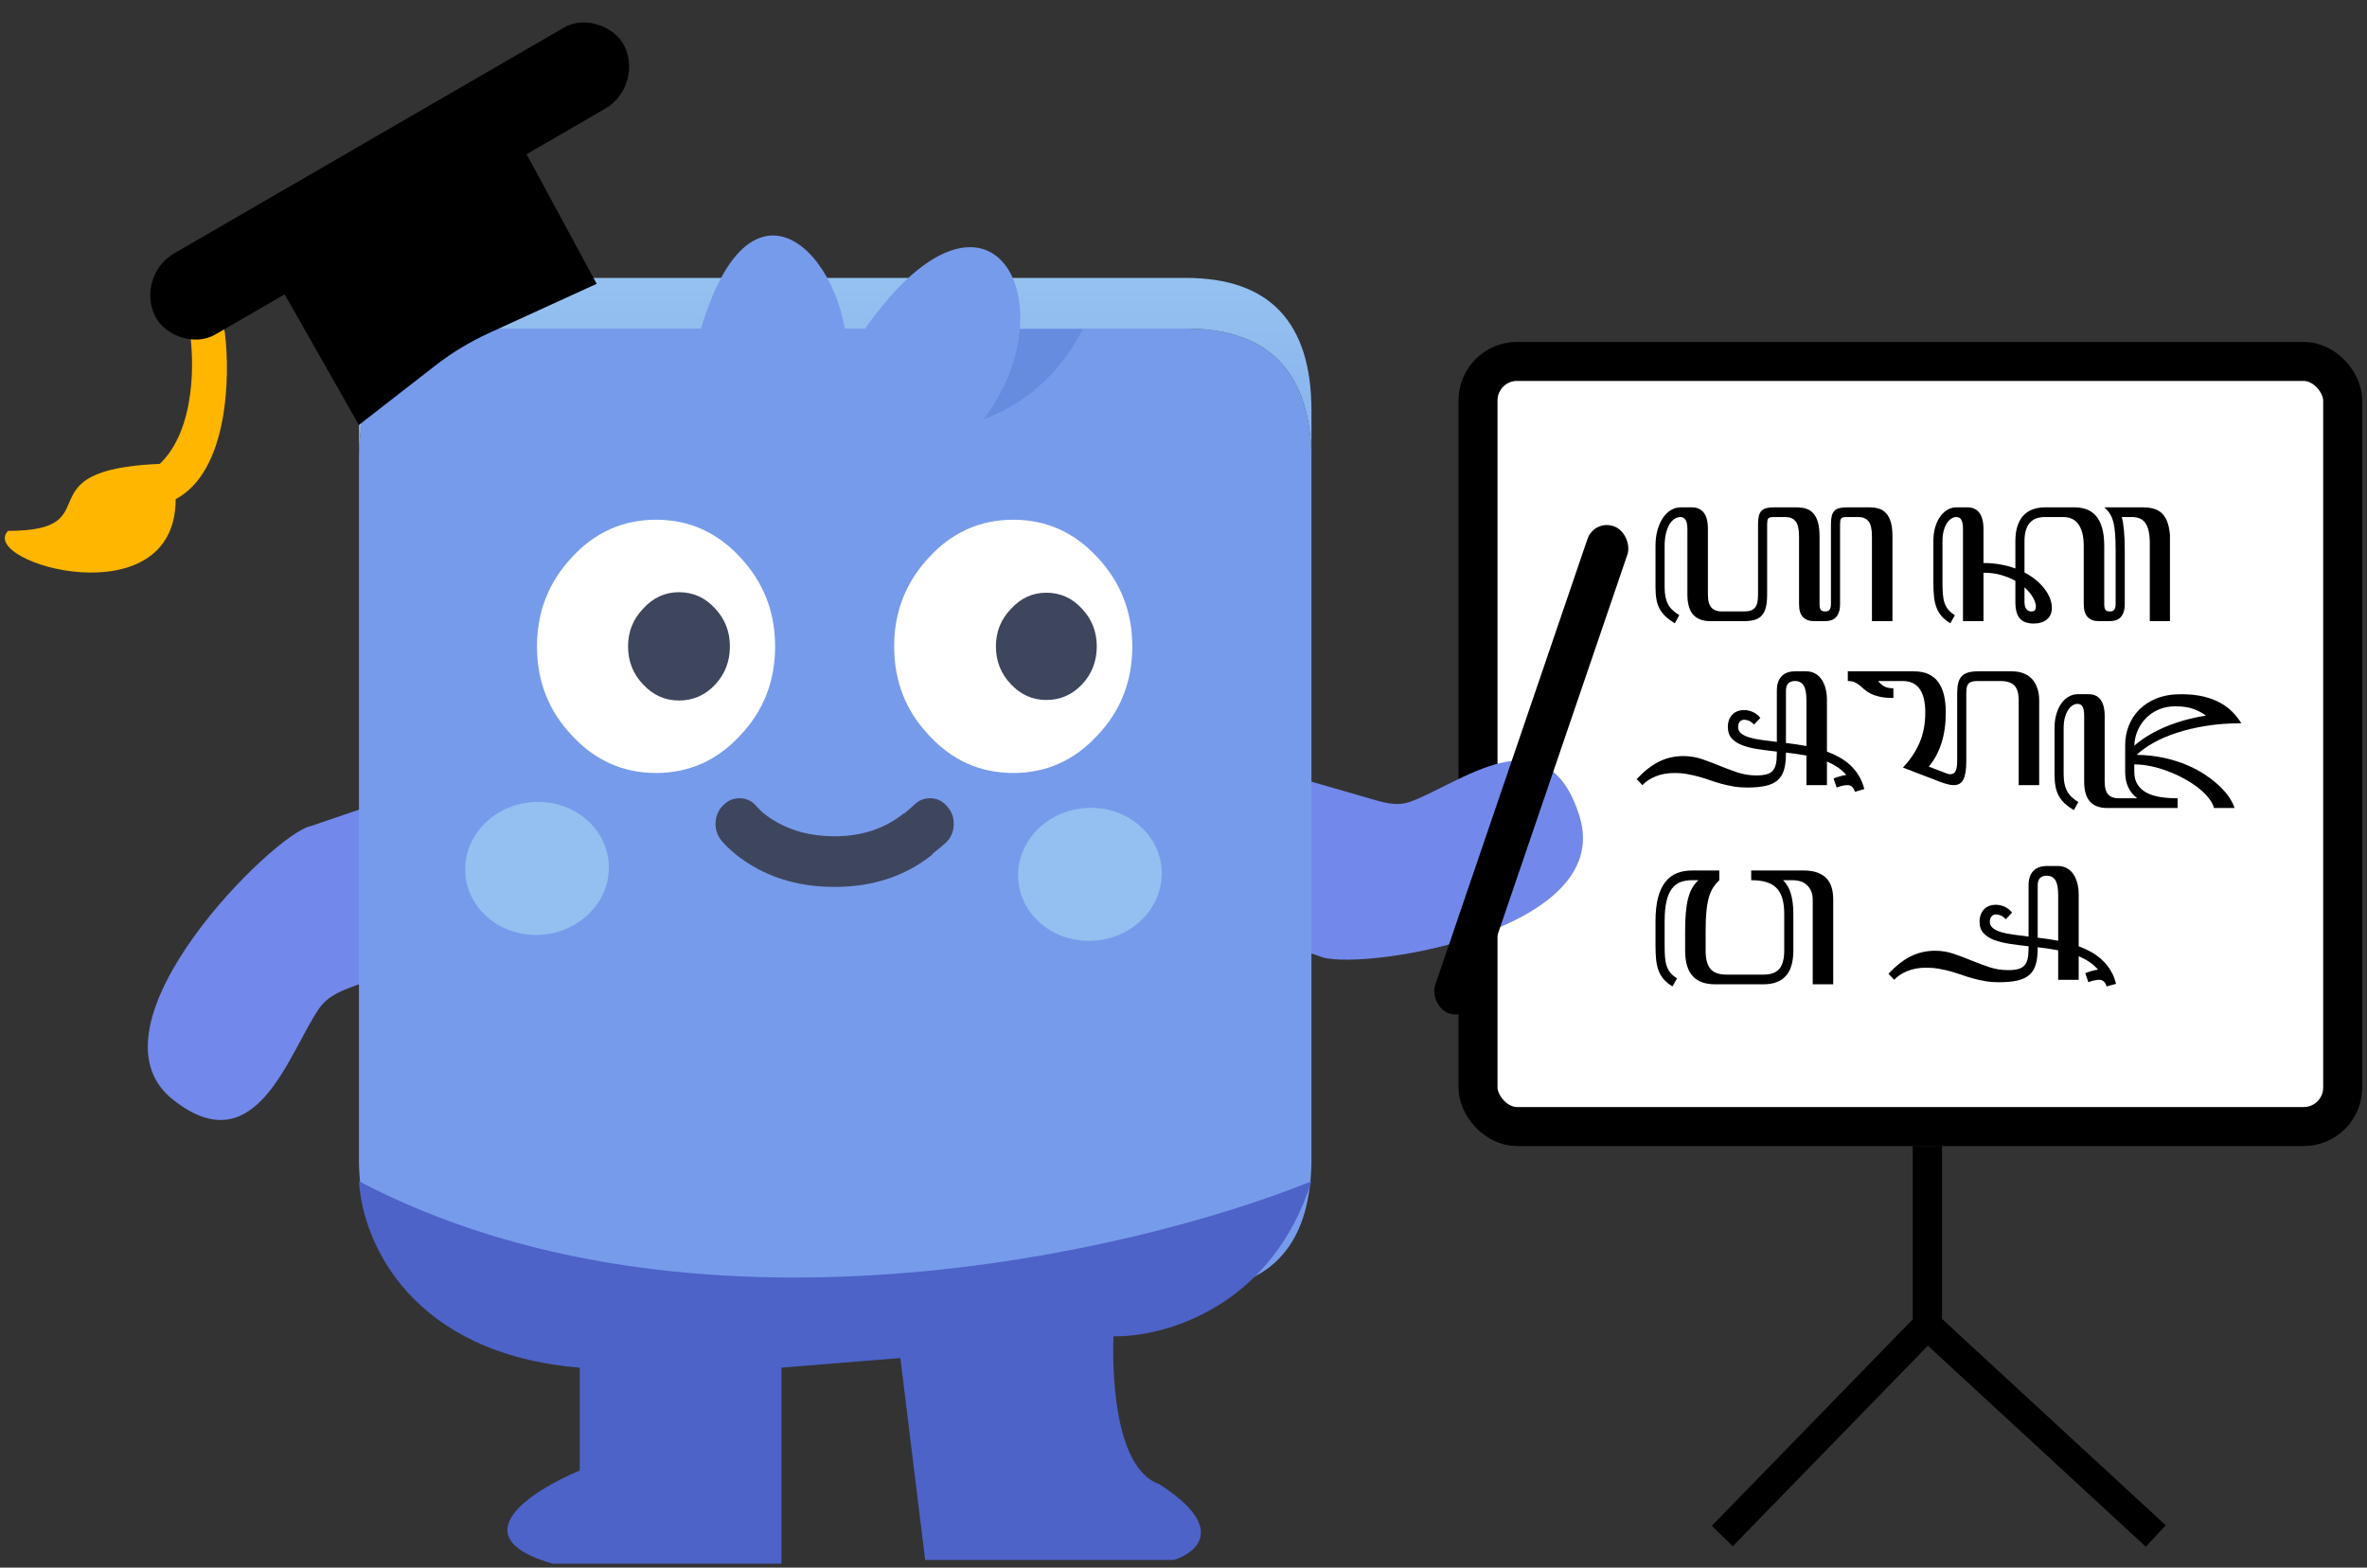 <svg width="151" height="100" viewBox="0 0 151 100" fill="none" xmlns="http://www.w3.org/2000/svg">
<rect x="0" y="0" width="151" height="100" fill="#333333" stroke="none"/>
<path d="M134.015 47.376C134.209 46.627 134.094 45.938 133.671 45.309C133.464 44.97 133.209 44.713 132.907 44.539C132.621 44.337 132.296 44.204 131.93 44.139C131.166 43.972 130.456 44.093 129.8 44.501C127.965 45.62 126.026 46.522 123.983 47.209C125.883 45.818 127.643 44.116 129.262 42.104C129.725 41.492 129.914 40.815 129.831 40.071C129.742 39.306 129.384 38.705 128.757 38.27C128.146 37.807 127.458 37.62 126.692 37.709C125.912 37.825 125.276 38.181 124.786 38.777C123.333 40.629 121.72 42.14 119.946 43.312C119.043 43.926 117.888 44.421 116.48 44.798C116.954 43.882 117.543 42.877 118.248 41.782C118.672 41.112 118.798 40.416 118.629 39.696C118.453 38.954 118.036 38.392 117.377 38.012C116.712 37.61 115.998 37.499 115.235 37.681C114.71 37.798 114.265 38.045 113.902 38.421C113.752 38.554 113.611 38.719 113.478 38.917C113.134 39.451 112.819 39.965 112.534 40.459C111.73 41.788 111.106 43.012 110.663 44.129C110.647 44.156 110.642 44.181 110.648 44.202L110.346 45.154C109.575 47.124 109.191 49.2 109.196 51.381C109.435 54.613 110.863 56.784 113.481 57.893C113.585 57.935 113.689 57.976 113.793 58.018C114.071 58.106 114.339 58.197 114.596 58.29C115.912 58.611 117.491 58.745 119.333 58.692C120.664 58.637 122.124 58.501 123.713 58.284L126.692 57.973C127.463 57.906 128.233 57.792 129.002 57.633C129.203 57.602 129.401 57.561 129.595 57.508C130.359 57.327 130.944 56.915 131.352 56.272C131.754 55.607 131.87 54.914 131.7 54.194C131.525 53.452 131.108 52.89 130.449 52.51C129.784 52.107 129.07 51.997 128.307 52.178C127.283 52.429 126.239 52.558 125.174 52.565C127.845 51.71 130.367 50.559 132.74 49.11C133.24 48.813 133.601 48.427 133.821 47.95C133.91 47.764 133.975 47.572 134.015 47.376Z" fill="#01C070"/>
<path d="M122.953 73.106V84.54M122.953 84.54L137.526 97.983M122.953 84.54L109.872 97.983" stroke="black" stroke-width="1.866"/>
<rect x="94.288" y="23.055" width="55.161" height="48.807" rx="2.488" fill="white" stroke="black" stroke-width="2.488"/>
<g clip-path="url(#clip0_449_167)">
<path d="M106.84 39.761C106.607 39.616 106.413 39.472 106.258 39.328C106.103 39.184 105.977 39.023 105.88 38.846C105.783 38.668 105.714 38.467 105.673 38.243C105.632 38.019 105.611 37.758 105.611 37.46V34.834C105.611 34.443 105.656 34.094 105.746 33.788C105.835 33.482 105.954 33.223 106.102 33.012C106.25 32.801 106.419 32.64 106.611 32.529C106.802 32.419 107.002 32.364 107.21 32.364H107.937C108.252 32.364 108.5 32.473 108.682 32.692C108.863 32.91 108.954 33.264 108.954 33.753V37.923C108.954 38.324 109.03 38.605 109.183 38.764C109.336 38.924 109.55 39.004 109.826 39.004H111.28C111.439 39.004 111.575 38.984 111.687 38.946C111.798 38.907 111.889 38.845 111.959 38.761C112.029 38.675 112.079 38.565 112.108 38.428C112.137 38.292 112.152 38.123 112.152 37.923V33.444C112.152 33.233 112.168 33.058 112.203 32.919C112.236 32.781 112.292 32.67 112.37 32.587C112.447 32.505 112.551 32.447 112.682 32.414C112.813 32.38 112.975 32.364 113.169 32.364H114.623C114.86 32.364 115.07 32.396 115.251 32.46C115.433 32.524 115.584 32.63 115.705 32.777C115.827 32.923 115.919 33.114 115.982 33.348C116.045 33.582 116.076 33.872 116.076 34.217V38.541C116.076 38.706 116.1 38.824 116.149 38.896C116.197 38.968 116.294 39.004 116.44 39.004C116.58 39.004 116.676 38.962 116.727 38.877C116.778 38.792 116.803 38.68 116.803 38.541V33.444C116.803 33.233 116.82 33.058 116.854 32.919C116.888 32.781 116.943 32.67 117.021 32.587C117.098 32.505 117.203 32.447 117.333 32.414C117.464 32.38 117.626 32.364 117.82 32.364H119.274C119.511 32.364 119.721 32.396 119.902 32.46C120.084 32.524 120.235 32.63 120.357 32.777C120.478 32.923 120.57 33.114 120.633 33.348C120.696 33.582 120.727 33.872 120.727 34.217V39.622H119.419V34.217C119.419 33.753 119.345 33.432 119.198 33.251C119.05 33.071 118.833 32.981 118.547 32.981H117.82C117.723 32.981 117.646 32.988 117.588 33C117.53 33.013 117.486 33.036 117.457 33.07C117.428 33.103 117.409 33.151 117.399 33.213C117.389 33.275 117.384 33.352 117.384 33.444V38.541C117.384 38.757 117.356 38.936 117.301 39.077C117.245 39.219 117.173 39.33 117.086 39.409C116.999 39.489 116.898 39.544 116.785 39.575C116.671 39.606 116.556 39.621 116.439 39.621H115.713C115.412 39.621 115.18 39.534 115.015 39.359C114.85 39.184 114.768 38.911 114.768 38.541V34.217C114.768 33.753 114.694 33.432 114.546 33.251C114.399 33.071 114.182 32.981 113.896 32.981H113.169C113.072 32.981 112.995 32.988 112.937 33C112.878 33.013 112.835 33.036 112.806 33.07C112.777 33.103 112.757 33.151 112.748 33.213C112.738 33.275 112.733 33.352 112.733 33.444V37.923C112.733 38.242 112.707 38.511 112.653 38.73C112.6 38.949 112.515 39.123 112.399 39.255C112.283 39.386 112.132 39.48 111.948 39.536C111.764 39.593 111.541 39.621 111.28 39.621H109.1C108.62 39.621 108.258 39.484 108.013 39.208C107.768 38.933 107.646 38.505 107.646 37.923V33.753C107.646 33.47 107.605 33.271 107.523 33.155C107.44 33.039 107.336 32.981 107.21 32.981C107.075 32.981 106.945 33.021 106.821 33.101C106.698 33.181 106.59 33.299 106.498 33.456C106.406 33.613 106.332 33.807 106.276 34.039C106.221 34.271 106.193 34.536 106.193 34.834V37.459C106.193 37.686 106.21 37.887 106.244 38.062C106.278 38.237 106.331 38.394 106.404 38.533C106.476 38.672 106.572 38.798 106.691 38.911C106.809 39.024 106.956 39.135 107.13 39.243L106.84 39.761Z" fill="black"/>
<path d="M124.42 39.761C124.187 39.616 124.001 39.463 123.86 39.301C123.719 39.139 123.61 38.955 123.533 38.749C123.456 38.543 123.403 38.31 123.377 38.05C123.35 37.791 123.337 37.49 123.337 37.151V34.526C123.337 34.175 123.379 33.865 123.464 33.595C123.549 33.325 123.66 33.098 123.798 32.916C123.937 32.733 124.093 32.595 124.267 32.502C124.441 32.41 124.616 32.364 124.79 32.364H125.517C125.662 32.364 125.797 32.388 125.92 32.437C126.044 32.486 126.151 32.566 126.244 32.676C126.336 32.787 126.407 32.931 126.458 33.109C126.509 33.286 126.534 33.501 126.534 33.753V35.915C126.917 35.915 127.278 35.946 127.617 36.008C127.956 36.07 128.274 36.155 128.569 36.263V34.526C128.569 34.129 128.617 33.793 128.714 33.518C128.811 33.243 128.944 33.02 129.114 32.85C129.284 32.68 129.483 32.557 129.714 32.48C129.944 32.402 130.192 32.364 130.458 32.364H132.348C132.624 32.364 132.878 32.406 133.111 32.491C133.344 32.576 133.543 32.715 133.711 32.908C133.878 33.101 134.007 33.354 134.099 33.669C134.191 33.983 134.238 34.371 134.238 34.834V38.541C134.238 38.705 134.262 38.824 134.31 38.896C134.359 38.968 134.456 39.004 134.601 39.004C134.741 39.004 134.837 38.962 134.888 38.877C134.939 38.792 134.964 38.68 134.964 38.541V35.143C134.964 34.711 134.953 34.347 134.932 34.051C134.91 33.755 134.871 33.502 134.815 33.294C134.76 33.086 134.686 32.909 134.594 32.765C134.502 32.621 134.385 32.487 134.245 32.364H136.708C137.018 32.364 137.284 32.405 137.504 32.487C137.725 32.57 137.905 32.703 138.046 32.889C138.186 33.074 138.289 33.314 138.354 33.607C138.42 33.9 138.453 34.258 138.453 34.68V39.622H137.144V34.68C137.144 34.371 137.121 34.109 137.075 33.892C137.029 33.676 136.958 33.5 136.861 33.364C136.764 33.227 136.643 33.13 136.498 33.07C136.352 33.011 136.18 32.981 135.982 32.981H135.357C135.415 33.197 135.461 33.478 135.495 33.823C135.529 34.168 135.546 34.608 135.546 35.143V38.541C135.546 38.757 135.518 38.936 135.462 39.077C135.406 39.219 135.335 39.33 135.248 39.409C135.161 39.489 135.06 39.544 134.946 39.575C134.832 39.606 134.717 39.621 134.601 39.621H133.874C133.574 39.621 133.341 39.534 133.176 39.359C133.012 39.184 132.929 38.911 132.929 38.541V34.834C132.929 34.489 132.895 34.199 132.828 33.962C132.76 33.725 132.667 33.533 132.548 33.387C132.429 33.24 132.29 33.136 132.13 33.074C131.97 33.012 131.801 32.981 131.621 32.981H130.459C130.26 32.981 130.081 33.008 129.921 33.062C129.761 33.116 129.624 33.204 129.51 33.325C129.396 33.446 129.308 33.604 129.245 33.8C129.182 33.995 129.15 34.237 129.15 34.526V36.518C129.427 36.662 129.672 36.824 129.888 37.004C130.104 37.184 130.286 37.374 130.437 37.572C130.587 37.77 130.701 37.971 130.778 38.174C130.856 38.377 130.895 38.577 130.895 38.772C130.895 39.096 130.788 39.345 130.575 39.517C130.361 39.69 130.081 39.776 129.732 39.776C129.349 39.776 129.059 39.672 128.863 39.463C128.667 39.255 128.569 38.896 128.569 38.386V37.05C128.302 36.901 128 36.778 127.661 36.68C127.321 36.582 126.946 36.533 126.534 36.533V39.622H125.226V33.753C125.226 33.594 125.215 33.464 125.193 33.363C125.171 33.263 125.141 33.185 125.102 33.128C125.064 33.071 125.018 33.033 124.964 33.012C124.911 32.992 124.853 32.981 124.79 32.981C124.693 32.981 124.592 33.014 124.488 33.078C124.384 33.142 124.29 33.239 124.205 33.367C124.12 33.496 124.051 33.657 123.998 33.85C123.944 34.043 123.918 34.269 123.918 34.526V37.151C123.918 37.434 123.926 37.682 123.943 37.896C123.96 38.11 123.997 38.299 124.052 38.464C124.108 38.628 124.188 38.772 124.292 38.896C124.396 39.019 124.536 39.135 124.71 39.243L124.42 39.761ZM129.15 37.467V38.386C129.15 38.592 129.189 38.746 129.267 38.849C129.344 38.953 129.451 39.004 129.587 39.004C129.698 39.004 129.774 38.977 129.816 38.923C129.857 38.869 129.877 38.793 129.877 38.695C129.877 38.531 129.816 38.337 129.692 38.116C129.568 37.895 129.388 37.678 129.15 37.467Z" fill="black"/>
</g>
<path d="M106.694 62.926C106.461 62.782 106.275 62.629 106.134 62.467C105.994 62.304 105.885 62.12 105.807 61.915C105.73 61.709 105.678 61.476 105.651 61.216C105.625 60.956 105.611 60.656 105.611 60.316V58.772C105.611 58.17 105.666 57.663 105.775 57.251C105.884 56.839 106.04 56.506 106.244 56.251C106.447 55.996 106.692 55.812 106.978 55.699C107.263 55.586 107.583 55.529 107.937 55.529H109.681V56.147C109.536 56.286 109.409 56.437 109.3 56.599C109.191 56.761 109.1 56.963 109.027 57.205C108.954 57.447 108.9 57.743 108.863 58.093C108.827 58.443 108.809 58.875 108.809 59.39V60.625C108.809 61.176 108.913 61.571 109.121 61.811C109.33 62.05 109.662 62.17 110.117 62.17H112.515C112.97 62.17 113.302 62.047 113.511 61.803C113.719 61.558 113.823 61.166 113.823 60.625V58.309C113.823 57.913 113.782 57.577 113.7 57.301C113.617 57.026 113.49 56.803 113.318 56.633C113.146 56.463 112.928 56.34 112.664 56.263C112.4 56.185 112.084 56.147 111.716 56.147V55.529H115.059C115.398 55.529 115.686 55.571 115.924 55.656C116.161 55.741 116.356 55.862 116.509 56.019C116.661 56.176 116.773 56.369 116.843 56.598C116.913 56.827 116.948 57.089 116.948 57.382V62.787H115.64V57.382C115.64 57.022 115.53 56.726 115.31 56.494C115.089 56.263 114.763 56.147 114.332 56.147H113.751C113.978 56.373 114.144 56.663 114.248 57.015C114.353 57.368 114.405 57.799 114.405 58.309V60.625C114.405 61.361 114.244 61.906 113.922 62.258C113.599 62.611 113.13 62.787 112.515 62.787H109.39C108.775 62.787 108.306 62.613 107.984 62.266C107.662 61.919 107.501 61.371 107.501 60.625V59.39C107.501 58.952 107.516 58.563 107.545 58.224C107.574 57.884 107.622 57.583 107.69 57.321C107.758 57.058 107.846 56.832 107.955 56.641C108.064 56.45 108.196 56.286 108.351 56.147H107.937C107.661 56.147 107.415 56.188 107.199 56.27C106.984 56.353 106.801 56.494 106.651 56.695C106.5 56.896 106.387 57.165 106.309 57.502C106.232 57.839 106.193 58.263 106.193 58.772V60.316C106.193 60.6 106.201 60.848 106.218 61.062C106.235 61.275 106.271 61.464 106.327 61.629C106.383 61.794 106.463 61.938 106.567 62.061C106.671 62.185 106.811 62.301 106.985 62.409L106.694 62.926Z" fill="black"/>
<path d="M132.296 51.68C132.063 51.536 131.869 51.392 131.714 51.247C131.559 51.103 131.433 50.942 131.336 50.765C131.239 50.587 131.17 50.386 131.129 50.163C131.088 49.939 131.067 49.677 131.067 49.379V46.445C131.067 46.095 131.11 45.785 131.195 45.514C131.279 45.244 131.391 45.017 131.529 44.835C131.667 44.652 131.823 44.514 131.998 44.422C132.172 44.329 132.347 44.283 132.521 44.283H133.248C133.393 44.283 133.527 44.307 133.651 44.356C133.774 44.405 133.882 44.485 133.974 44.595C134.066 44.706 134.138 44.85 134.189 45.028C134.24 45.205 134.265 45.42 134.265 45.673V49.842C134.265 50.244 134.341 50.524 134.494 50.684C134.647 50.843 134.861 50.923 135.137 50.923H136.343C136.096 50.737 135.906 50.506 135.773 50.228C135.64 49.95 135.573 49.616 135.573 49.224V47.526C135.573 47.103 135.648 46.697 135.798 46.306C135.948 45.914 136.173 45.568 136.471 45.267C136.769 44.966 137.139 44.727 137.583 44.549C138.026 44.372 138.543 44.283 139.134 44.283C139.682 44.283 140.161 44.333 140.573 44.433C140.985 44.534 141.343 44.669 141.649 44.839C141.954 45.008 142.214 45.206 142.43 45.429C142.645 45.653 142.831 45.889 142.986 46.136C142.186 46.136 141.44 46.191 140.747 46.302C140.055 46.412 139.426 46.56 138.862 46.746C138.297 46.931 137.8 47.145 137.372 47.386C136.943 47.629 136.588 47.883 136.307 48.151C136.932 48.161 137.513 48.226 138.051 48.344C138.589 48.463 139.081 48.617 139.526 48.807C139.972 48.998 140.37 49.213 140.722 49.452C141.073 49.691 141.376 49.935 141.63 50.182C141.885 50.429 142.088 50.671 142.241 50.908C142.393 51.145 142.496 51.356 142.55 51.541H141.241C141.183 51.33 141.066 51.114 140.889 50.892C140.712 50.671 140.492 50.458 140.228 50.252C139.964 50.046 139.667 49.853 139.337 49.672C139.008 49.492 138.664 49.334 138.305 49.198C137.947 49.061 137.583 48.954 137.215 48.877C136.847 48.8 136.493 48.761 136.154 48.761V49.225C136.154 49.549 136.223 49.821 136.361 50.039C136.5 50.258 136.691 50.433 136.935 50.564C137.18 50.696 137.471 50.788 137.807 50.842C138.144 50.896 138.513 50.923 138.916 50.923V51.541H134.41C133.93 51.541 133.568 51.403 133.324 51.128C133.079 50.852 132.957 50.424 132.957 49.842V45.673C132.957 45.513 132.946 45.383 132.924 45.283C132.902 45.182 132.872 45.104 132.833 45.047C132.794 44.991 132.748 44.952 132.695 44.931C132.642 44.911 132.583 44.901 132.52 44.901C132.423 44.901 132.323 44.933 132.219 44.997C132.115 45.062 132.02 45.158 131.936 45.287C131.851 45.416 131.782 45.576 131.728 45.769C131.675 45.962 131.648 46.188 131.648 46.445V49.379C131.648 49.606 131.665 49.806 131.699 49.981C131.733 50.156 131.787 50.313 131.859 50.452C131.932 50.591 132.028 50.717 132.146 50.831C132.265 50.944 132.412 51.054 132.586 51.163L132.296 51.68ZM136.155 47.564C136.416 47.338 136.714 47.123 137.048 46.919C137.383 46.716 137.745 46.532 138.135 46.367C138.525 46.203 138.938 46.06 139.374 45.939C139.81 45.818 140.26 45.721 140.726 45.649C140.522 45.49 140.264 45.351 139.952 45.233C139.639 45.114 139.245 45.055 138.771 45.055C138.397 45.055 138.055 45.119 137.742 45.248C137.43 45.377 137.159 45.554 136.929 45.781C136.698 46.008 136.515 46.274 136.38 46.58C136.244 46.886 136.169 47.214 136.155 47.564Z" fill="black"/>
<path d="M120.786 44.523C120.433 44.523 120.14 44.496 119.907 44.442C119.674 44.388 119.481 44.321 119.326 44.241C119.17 44.162 119.042 44.075 118.94 43.983C118.839 43.89 118.739 43.804 118.642 43.724C118.545 43.644 118.439 43.577 118.323 43.523C118.206 43.469 118.059 43.442 117.879 43.442V42.825H122.094C122.458 42.825 122.768 42.884 123.025 43.002C123.281 43.12 123.491 43.291 123.653 43.515C123.815 43.739 123.935 44.014 124.013 44.338C124.09 44.662 124.129 45.033 124.129 45.45C124.129 46.886 123.768 48.036 123.046 48.901L123.984 49.264C124.076 49.3 124.157 49.33 124.227 49.353C124.297 49.376 124.362 49.388 124.42 49.388C124.585 49.388 124.698 49.316 124.761 49.171C124.824 49.027 124.856 48.816 124.856 48.538V44.214C124.856 43.962 124.878 43.749 124.921 43.573C124.965 43.398 125.038 43.256 125.139 43.145C125.241 43.034 125.376 42.953 125.543 42.902C125.71 42.85 125.917 42.825 126.164 42.825H128.344C128.63 42.825 128.882 42.868 129.1 42.956C129.318 43.043 129.5 43.168 129.645 43.33C129.79 43.492 129.9 43.688 129.976 43.917C130.051 44.146 130.088 44.4 130.088 44.678V50.082H128.78V44.678C128.78 44.235 128.688 43.918 128.504 43.728C128.32 43.537 128.024 43.442 127.617 43.442H126.164C126.014 43.442 125.891 43.455 125.797 43.481C125.702 43.507 125.629 43.55 125.575 43.612C125.522 43.674 125.486 43.754 125.466 43.851C125.447 43.949 125.437 44.07 125.437 44.214V48.538C125.437 48.822 125.422 49.061 125.39 49.256C125.358 49.452 125.31 49.612 125.245 49.735C125.179 49.859 125.096 49.947 124.994 50.001C124.892 50.056 124.774 50.082 124.638 50.082C124.522 50.082 124.392 50.065 124.249 50.028C124.106 49.992 123.945 49.941 123.766 49.874L121.397 48.963C121.862 48.469 122.215 47.938 122.458 47.372C122.7 46.806 122.821 46.165 122.821 45.45C122.821 44.791 122.703 44.291 122.465 43.952C122.228 43.612 121.862 43.442 121.368 43.442H119.813C119.905 43.566 120.025 43.674 120.172 43.766C120.32 43.859 120.525 43.905 120.786 43.905V44.523Z" fill="black"/>
<path d="M104.412 49.696C104.654 49.439 104.894 49.218 105.132 49.032C105.369 48.847 105.609 48.695 105.851 48.577C106.093 48.458 106.342 48.371 106.596 48.314C106.85 48.258 107.116 48.229 107.392 48.229C107.799 48.229 108.191 48.294 108.569 48.422C108.947 48.551 109.323 48.693 109.699 48.847C110.074 49.002 110.455 49.143 110.84 49.272C111.225 49.401 111.626 49.465 112.042 49.465C112.294 49.465 112.505 49.443 112.675 49.399C112.844 49.355 112.979 49.281 113.078 49.175C113.177 49.07 113.247 48.928 113.289 48.751C113.33 48.573 113.35 48.348 113.35 48.075V47.944C112.929 47.897 112.529 47.846 112.151 47.789C111.773 47.733 111.442 47.651 111.156 47.542C110.87 47.434 110.644 47.289 110.476 47.106C110.309 46.923 110.226 46.68 110.226 46.376C110.226 46.196 110.253 46.038 110.309 45.901C110.365 45.765 110.44 45.652 110.535 45.562C110.629 45.471 110.738 45.404 110.862 45.361C110.985 45.317 111.112 45.295 111.243 45.295C111.446 45.295 111.642 45.337 111.828 45.422C112.014 45.507 112.171 45.632 112.297 45.797L111.897 46.222C111.781 46.098 111.671 46.016 111.566 45.974C111.462 45.933 111.367 45.913 111.279 45.913C111.158 45.913 111.061 45.954 110.989 46.036C110.916 46.118 110.88 46.232 110.88 46.376C110.88 46.541 110.944 46.676 111.072 46.781C111.201 46.887 111.376 46.973 111.599 47.04C111.822 47.107 112.084 47.161 112.384 47.202C112.684 47.243 113.007 47.285 113.351 47.326V44.06C113.351 43.658 113.451 43.352 113.652 43.141C113.853 42.93 114.14 42.825 114.513 42.825H115.24C115.419 42.825 115.589 42.863 115.749 42.94C115.909 43.017 116.048 43.133 116.167 43.288C116.285 43.442 116.379 43.635 116.446 43.867C116.514 44.098 116.548 44.368 116.548 44.678V47.944C116.829 48.047 117.096 48.169 117.348 48.31C117.599 48.452 117.83 48.619 118.038 48.812C118.246 49.005 118.427 49.227 118.579 49.476C118.732 49.726 118.849 50.013 118.932 50.337L118.329 50.507C118.29 50.373 118.232 50.269 118.154 50.194C118.077 50.12 117.977 50.082 117.856 50.082C117.779 50.082 117.679 50.094 117.558 50.117C117.437 50.14 117.306 50.18 117.166 50.237L116.969 49.658C117.115 49.601 117.258 49.553 117.398 49.515C117.539 49.476 117.667 49.449 117.783 49.434C117.619 49.243 117.432 49.079 117.224 48.94C117.015 48.801 116.79 48.68 116.548 48.577V50.082H115.24V48.198C115.022 48.157 114.804 48.121 114.586 48.09C114.368 48.059 114.15 48.031 113.932 48.005V48.075C113.932 48.482 113.892 48.822 113.812 49.098C113.732 49.373 113.596 49.596 113.405 49.766C113.214 49.936 112.959 50.057 112.642 50.129C112.325 50.201 111.931 50.237 111.461 50.237C111.146 50.237 110.854 50.214 110.585 50.167C110.317 50.121 110.06 50.065 109.815 49.998C109.57 49.931 109.332 49.856 109.099 49.774C108.867 49.691 108.63 49.617 108.391 49.55C108.151 49.483 107.901 49.426 107.642 49.38C107.383 49.334 107.106 49.31 106.81 49.31C106.369 49.31 105.974 49.381 105.625 49.523C105.277 49.664 104.993 49.851 104.775 50.083L104.412 49.696ZM113.932 47.395C114.15 47.421 114.367 47.45 114.582 47.48C114.798 47.511 115.017 47.547 115.24 47.589V44.678C115.24 44.225 115.178 43.905 115.055 43.72C114.931 43.535 114.751 43.442 114.513 43.442C114.126 43.442 113.932 43.648 113.932 44.06V47.395Z" fill="black"/>
<path d="M120.472 62.115C120.714 61.858 120.954 61.636 121.191 61.451C121.429 61.266 121.668 61.114 121.911 60.995C122.153 60.877 122.401 60.79 122.656 60.733C122.91 60.676 123.175 60.648 123.451 60.648C123.858 60.648 124.251 60.712 124.629 60.841C125.006 60.97 125.383 61.111 125.758 61.266C126.134 61.42 126.514 61.562 126.899 61.691C127.284 61.819 127.685 61.884 128.102 61.884C128.354 61.884 128.565 61.862 128.734 61.818C128.904 61.774 129.038 61.7 129.137 61.594C129.237 61.489 129.307 61.347 129.348 61.169C129.389 60.992 129.41 60.767 129.41 60.494V60.362C128.988 60.316 128.589 60.265 128.211 60.208C127.833 60.151 127.501 60.069 127.215 59.961C126.93 59.853 126.703 59.707 126.536 59.525C126.369 59.342 126.285 59.099 126.285 58.795C126.285 58.615 126.313 58.456 126.369 58.32C126.425 58.184 126.5 58.07 126.594 57.98C126.689 57.89 126.798 57.823 126.921 57.779C127.045 57.736 127.172 57.714 127.303 57.714C127.506 57.714 127.701 57.756 127.888 57.841C128.074 57.926 128.23 58.051 128.356 58.216L127.957 58.64C127.84 58.517 127.73 58.434 127.626 58.393C127.522 58.352 127.426 58.331 127.339 58.331C127.218 58.331 127.121 58.373 127.048 58.455C126.975 58.537 126.939 58.651 126.939 58.795C126.939 58.959 127.003 59.095 127.132 59.2C127.26 59.305 127.436 59.392 127.659 59.459C127.882 59.526 128.143 59.58 128.444 59.621C128.744 59.662 129.066 59.703 129.41 59.745V56.479C129.41 56.077 129.511 55.771 129.712 55.56C129.913 55.349 130.2 55.243 130.573 55.243H131.3C131.479 55.243 131.648 55.282 131.808 55.359C131.968 55.436 132.107 55.552 132.226 55.706C132.345 55.861 132.438 56.054 132.506 56.285C132.574 56.517 132.608 56.787 132.608 57.096V60.362C132.889 60.465 133.155 60.588 133.407 60.729C133.659 60.871 133.889 61.038 134.097 61.231C134.306 61.424 134.486 61.645 134.639 61.895C134.792 62.145 134.909 62.432 134.991 62.756L134.388 62.926C134.349 62.792 134.291 62.688 134.214 62.613C134.136 62.538 134.037 62.501 133.916 62.501C133.838 62.501 133.739 62.513 133.618 62.536C133.496 62.559 133.366 62.599 133.225 62.656L133.029 62.076C133.174 62.02 133.317 61.972 133.458 61.934C133.598 61.895 133.727 61.868 133.843 61.853C133.678 61.662 133.491 61.497 133.283 61.358C133.075 61.219 132.85 61.099 132.608 60.995V62.501H131.299V60.617C131.081 60.576 130.863 60.54 130.645 60.509C130.427 60.478 130.209 60.45 129.991 60.424V60.493C129.991 60.9 129.952 61.241 129.872 61.517C129.792 61.792 129.656 62.015 129.465 62.184C129.273 62.354 129.019 62.475 128.702 62.547C128.384 62.62 127.99 62.656 127.521 62.656C127.206 62.656 126.914 62.632 126.645 62.586C126.376 62.54 126.119 62.483 125.875 62.416C125.63 62.349 125.391 62.275 125.159 62.192C124.926 62.11 124.69 62.035 124.45 61.968C124.21 61.902 123.961 61.845 123.702 61.799C123.443 61.752 123.165 61.729 122.87 61.729C122.429 61.729 122.034 61.8 121.685 61.941C121.336 62.083 121.053 62.27 120.835 62.501L120.472 62.115ZM129.992 59.814C130.21 59.84 130.426 59.868 130.642 59.899C130.858 59.93 131.077 59.966 131.3 60.007V57.096C131.3 56.643 131.238 56.324 131.114 56.139C130.991 55.953 130.81 55.861 130.573 55.861C130.185 55.861 129.992 56.067 129.992 56.478V59.814Z" fill="black"/>
<path d="M11.015 70.131C16.384 74.415 18.423 67.083 20.395 64.278C20.833 63.656 21.527 63.31 22.234 63.039L26.374 61.449L24.005 51.269L19.828 52.696C17.575 53.082 5.073 65.392 11.015 70.131Z" fill="#7288EA"/>
<path d="M100.77 52.091C98.681 45.288 93.032 50.085 89.908 51.162C89.225 51.397 88.492 51.258 87.788 51.054L83.508 49.818L79.953 59.6L84.143 60.983C86.196 62.042 103.076 59.6 100.77 52.091Z" fill="#7288EA"/>
<path d="M83.663 29.036C83.536 23.651 80.865 20.959 75.65 20.959H30.875C25.685 20.959 23.027 23.651 22.9 29.036V74.228C23.027 79.64 25.685 82.346 30.875 82.346H75.65C80.865 82.346 83.536 79.64 83.663 74.228V29.036Z" fill="#779BEB"/>
<path d="M36.498 35.536C35.004 37.125 34.257 39.023 34.257 41.231C34.257 43.465 35.004 45.363 36.498 46.925C37.966 48.514 39.751 49.308 41.852 49.308C43.953 49.308 45.738 48.514 47.207 46.925C48.701 45.363 49.447 43.465 49.447 41.231C49.447 39.023 48.701 37.125 47.207 35.536C45.738 33.948 43.953 33.153 41.852 33.153C39.751 33.153 37.966 33.948 36.498 35.536Z" fill="white"/>
<path d="M45.616 43.678C46.248 43.006 46.563 42.19 46.563 41.23C46.563 40.29 46.248 39.484 45.616 38.812C44.984 38.121 44.217 37.776 43.315 37.776C42.431 37.776 41.673 38.121 41.041 38.812C40.391 39.484 40.066 40.29 40.066 41.23C40.066 42.19 40.391 43.006 41.041 43.678C41.673 44.349 42.431 44.685 43.315 44.685C44.217 44.685 44.984 44.349 45.616 43.678Z" fill="#3D465D"/>
<path d="M59.283 35.536C57.789 37.125 57.042 39.023 57.042 41.231C57.042 43.465 57.789 45.363 59.283 46.925C60.752 48.514 62.536 49.308 64.638 49.308C66.739 49.308 68.524 48.514 69.993 46.925C71.486 45.363 72.233 43.465 72.233 41.231C72.233 39.023 71.486 37.125 69.993 35.536C68.524 33.948 66.739 33.153 64.638 33.153C62.536 33.153 60.752 33.948 59.283 35.536Z" fill="white"/>
<path d="M69.029 43.654C69.654 42.989 69.967 42.181 69.967 41.23C69.967 40.299 69.654 39.501 69.029 38.836C68.403 38.151 67.644 37.809 66.75 37.809C65.874 37.809 65.124 38.151 64.498 38.836C63.855 39.501 63.533 40.299 63.533 41.23C63.533 42.181 63.855 42.989 64.498 43.654C65.124 44.319 65.874 44.651 66.75 44.651C67.644 44.651 68.403 44.319 69.029 43.654Z" fill="#3D465D"/>
<path d="M59.473 54.517V54.477C59.777 54.235 60.068 53.992 60.347 53.75C60.65 53.454 60.815 53.09 60.84 52.66C60.866 52.202 60.739 51.812 60.461 51.488C60.182 51.138 59.84 50.95 59.435 50.923C59.005 50.896 58.638 51.031 58.334 51.327C58.131 51.515 57.916 51.704 57.688 51.892H57.65C56.435 52.862 54.967 53.346 53.245 53.346C51.473 53.346 49.966 52.862 48.726 51.892C48.574 51.758 48.435 51.623 48.308 51.488C48.029 51.138 47.688 50.95 47.283 50.923C46.852 50.896 46.485 51.031 46.181 51.327C45.852 51.623 45.675 52 45.65 52.458C45.624 52.889 45.751 53.279 46.029 53.629C46.257 53.898 46.536 54.167 46.865 54.437C46.89 54.437 46.903 54.45 46.903 54.477C48.65 55.877 50.764 56.577 53.245 56.577C55.675 56.577 57.752 55.891 59.473 54.517Z" fill="#3D465D"/>
<path d="M75.65 20.959C80.865 20.959 83.536 23.651 83.663 29.036V26.209C83.663 20.555 80.992 17.728 75.65 17.728H30.875C25.559 17.728 22.9 20.555 22.9 26.209V29.036C23.027 23.651 25.685 20.959 30.875 20.959H75.65Z" fill="url(#paint0_linear_449_167)"/>
<ellipse cx="4.583" cy="4.24" rx="4.583" ry="4.24" transform="matrix(0.999 -0.052 0.046 0.999 29.485 51.398)" fill="#93C0F0"/>
<ellipse cx="4.583" cy="4.24" rx="4.583" ry="4.24" transform="matrix(0.999 -0.052 0.046 0.999 64.757 51.777)" fill="#93C0F0"/>
<path d="M69.062 21C66.834 25.441 62.915 26.927 61.235 27.115L62.871 21H69.062Z" fill="#668CDF"/>
<path d="M59.02 99.51L57.437 86.629L49.852 87.243V99.75H35.259C29.298 98.036 33.925 95.074 36.983 93.808V87.243C26.294 86.359 23.141 79.339 22.9 75.353C44.102 86.474 72.243 79.987 83.663 75.353C81.121 83.436 74.186 85.312 71.037 85.24C71.037 85.24 70.591 93.477 73.936 94.664C78.275 97.434 76.371 99.049 74.877 99.51H59.02Z" fill="#4D63C8"/>
<path d="M54.048 22.682C63.441 7.525 69.452 20.908 61.158 28.476C50.265 33.432 45.424 26.41 44.365 22.279C47.542 9.404 54.048 16.325 54.048 22.682Z" fill="#779BEB"/>
<rect width="2.732" height="32.813" rx="1.366" transform="matrix(0.933 0.361 -0.323 0.946 101.712 33.091)" fill="black"/>
<path d="M11.207 31.842C14.556 30.061 14.695 24.028 14.346 21.234L14.035 19.701L12.069 20.907C12.409 22.879 12.512 27.377 10.195 29.589C1.192 29.974 7.238 33.864 0.51 33.864C-1.434 35.906 11.207 39.525 11.207 31.842Z" fill="#FFB600"/>
<path d="M22.895 27.11L18.156 18.772L32.974 8.692L38.065 18.103L31.205 21.24C29.978 21.801 28.82 22.502 27.755 23.331L22.895 27.11Z" fill="black"/>
<rect width="34.563" height="5.804" rx="2.902" transform="matrix(0.865 -0.501 0.455 0.89 8.591 17.622)" fill="black"/>
<defs>
<linearGradient id="paint0_linear_449_167" x1="53.092" y1="17.526" x2="53.092" y2="52.662" gradientUnits="userSpaceOnUse">
<stop stop-color="#95C2F0"/>
<stop offset="1" stop-color="#6B8EE9"/>
</linearGradient>
<clipPath id="clip0_449_167">
<rect width="32.819" height="8.214" fill="white" transform="translate(105.611 31.99)"/>
</clipPath>
</defs>
</svg>
